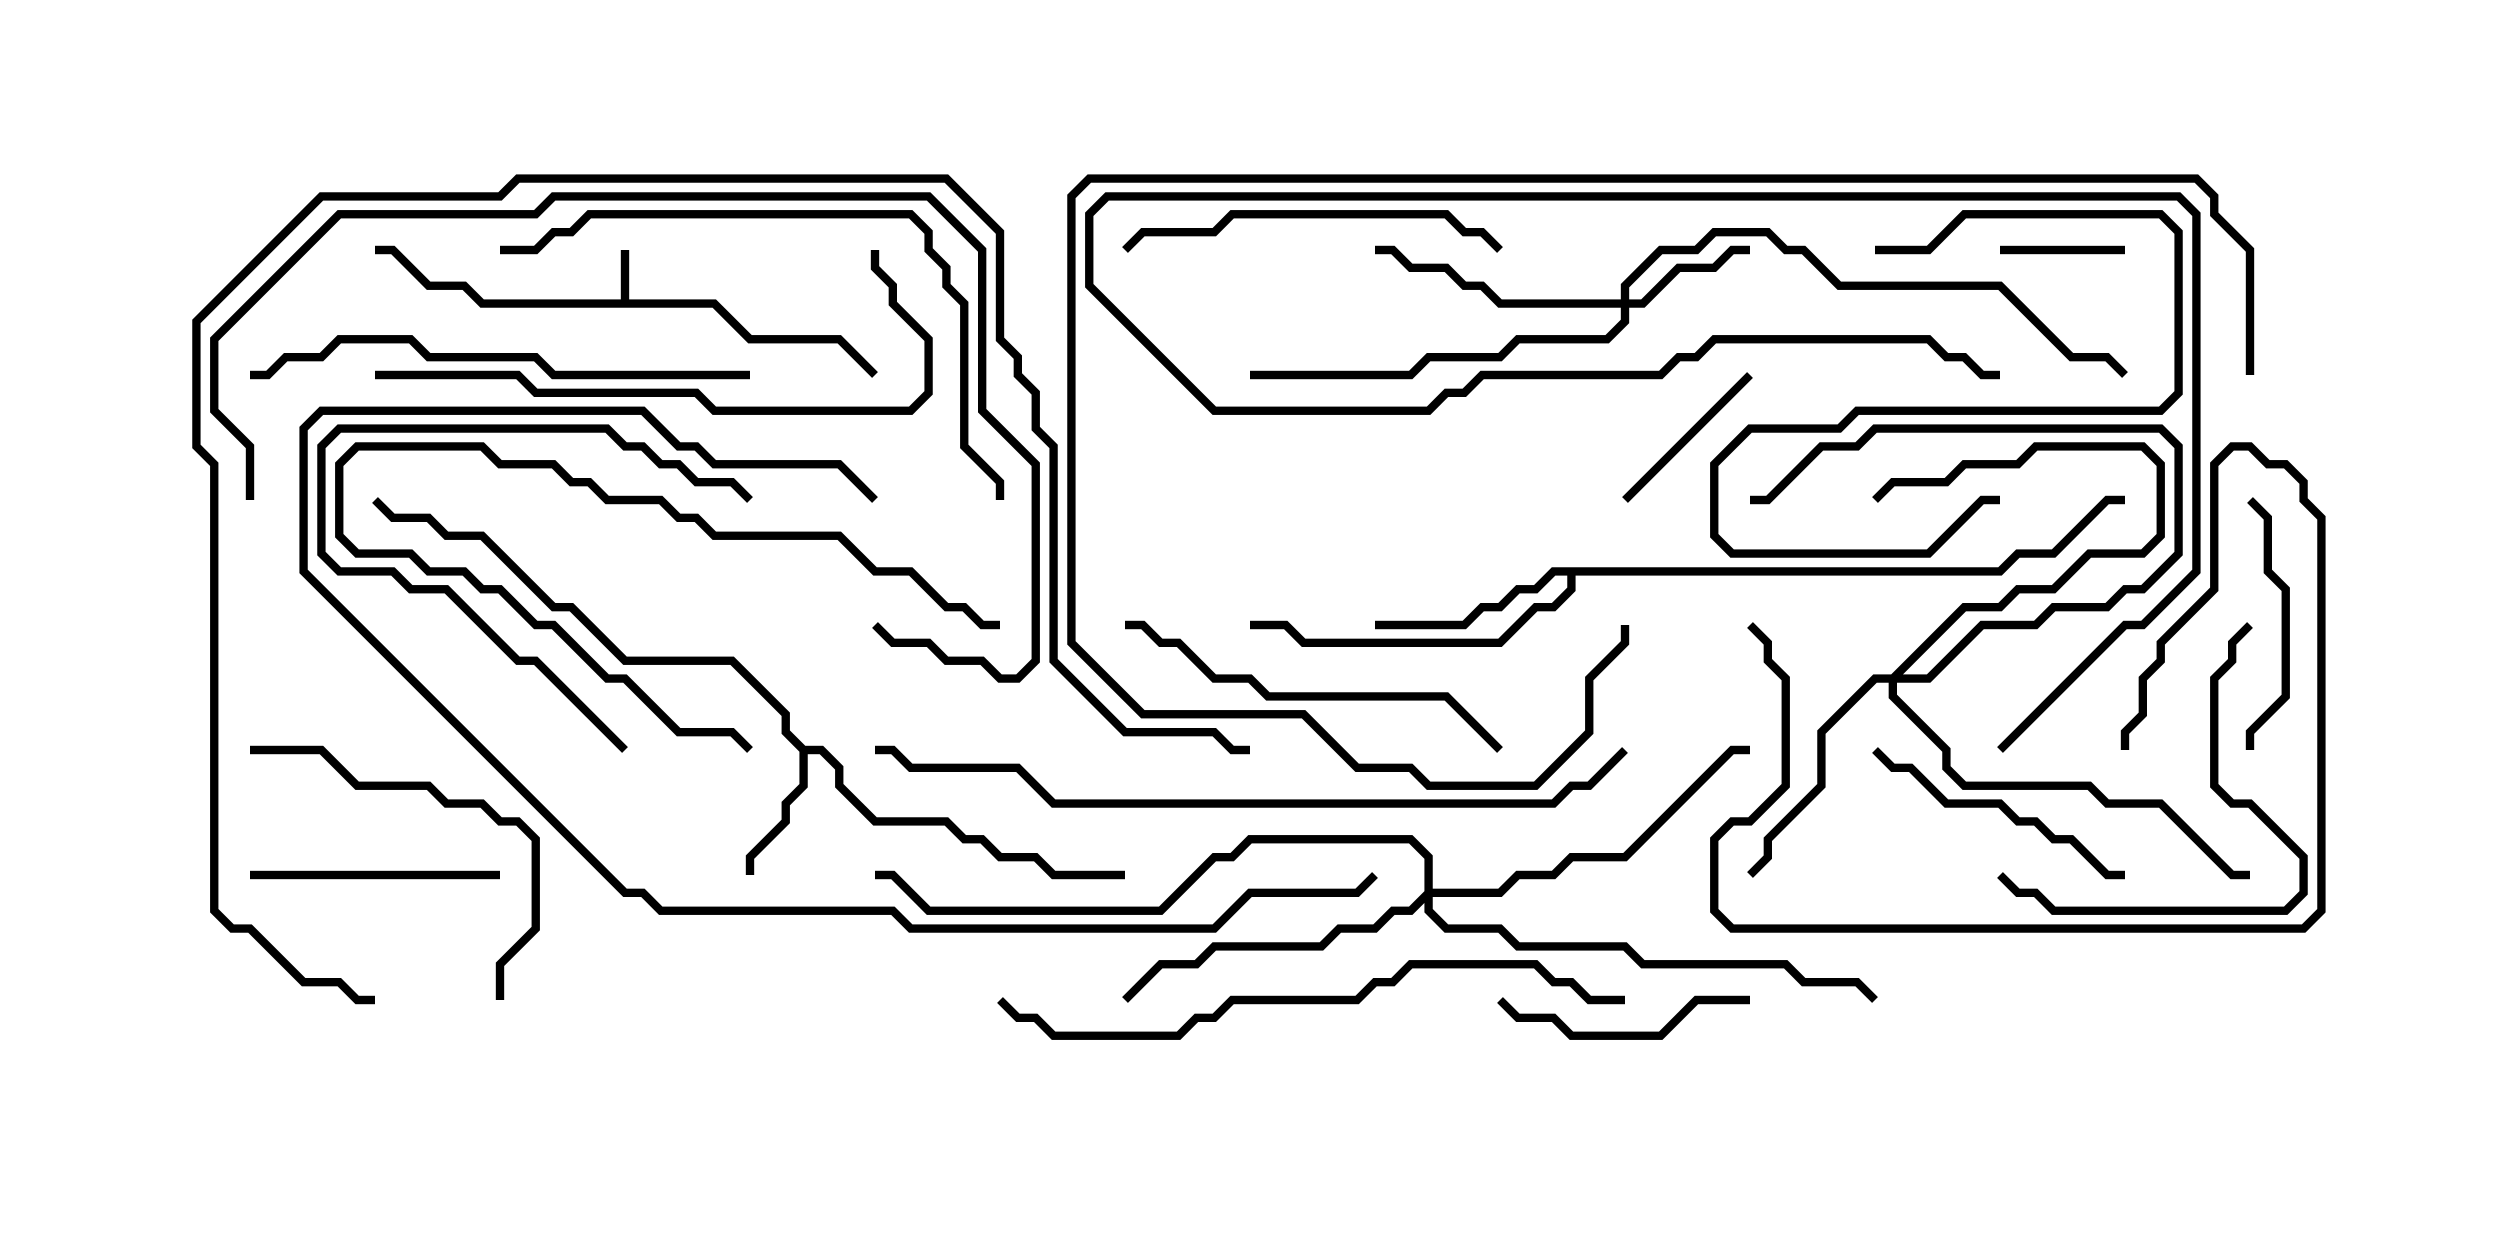 <svg version="1.1" width="30" height="15" xmlns="http://www.w3.org/2000/svg"><path d="M7.45,3.593L7.45,3L7.55,3L7.55,3.593L8.592,3.593L9.021,4.021L10.092,4.021L10.535,4.465L10.465,4.535L10.051,4.121L8.979,4.121L8.551,3.693L5.765,3.693L5.551,3.479L5.122,3.479L4.694,3.05L4.5,3.05L4.5,2.95L4.735,2.95L5.164,3.379L5.592,3.379L5.806,3.593z" stroke="none"/><path d="M9.664,8.95L9.878,8.95L10.121,9.194L10.121,9.408L10.521,9.807L11.378,9.807L11.592,10.021L11.806,10.021L12.021,10.236L12.449,10.236L12.664,10.45L13.5,10.45L13.5,10.55L12.622,10.55L12.408,10.336L11.979,10.336L11.765,10.121L11.551,10.121L11.336,9.907L10.479,9.907L10.021,9.449L10.021,9.235L9.836,9.05L9.693,9.05L9.693,9.449L9.479,9.664L9.479,9.878L9.05,10.306L9.05,10.5L8.95,10.5L8.95,10.265L9.379,9.836L9.379,9.622L9.593,9.408L9.593,9.021L9.379,8.806L9.379,8.592L8.765,7.979L7.479,7.979L6.836,7.336L6.622,7.336L5.765,6.479L5.336,6.479L5.122,6.264L4.694,6.264L4.465,6.035L4.535,5.965L4.735,6.164L5.164,6.164L5.378,6.379L5.806,6.379L6.664,7.236L6.878,7.236L7.521,7.879L8.806,7.879L9.479,8.551L9.479,8.765z" stroke="none"/><path d="M23.979,6.807L24.194,6.593L24.622,6.593L25.265,5.95L25.5,5.95L25.5,6.05L25.306,6.05L24.664,6.693L24.235,6.693L24.021,6.907L18.907,6.907L18.907,7.092L18.664,7.336L18.449,7.336L18.021,7.764L15.622,7.764L15.408,7.55L15,7.55L15,7.45L15.449,7.45L15.664,7.664L17.979,7.664L18.408,7.236L18.622,7.236L18.807,7.051L18.807,6.907L18.664,6.907L18.449,7.121L18.235,7.121L18.021,7.336L17.806,7.336L17.592,7.55L16.5,7.55L16.5,7.45L17.551,7.45L17.765,7.236L17.979,7.236L18.194,7.021L18.408,7.021L18.622,6.807z" stroke="none"/><path d="M19.45,3.593L19.45,3.408L19.908,2.95L20.336,2.95L20.551,2.736L21.235,2.736L21.449,2.95L21.664,2.95L22.092,3.379L24.021,3.379L24.878,4.236L25.306,4.236L25.535,4.465L25.465,4.535L25.265,4.336L24.836,4.336L23.979,3.479L22.051,3.479L21.622,3.05L21.408,3.05L21.194,2.836L20.592,2.836L20.378,3.05L19.949,3.05L19.55,3.449L19.55,3.593L19.694,3.593L20.122,3.164L20.551,3.164L20.765,2.95L21,2.95L21,3.05L20.806,3.05L20.592,3.264L20.164,3.264L19.735,3.693L19.55,3.693L19.55,3.878L19.306,4.121L18.235,4.121L18.021,4.336L17.164,4.336L16.949,4.55L15,4.55L15,4.45L16.908,4.45L17.122,4.236L17.979,4.236L18.194,4.021L19.265,4.021L19.45,3.836L19.45,3.693L17.979,3.693L17.765,3.479L17.551,3.479L17.336,3.264L16.908,3.264L16.694,3.05L16.5,3.05L16.5,2.95L16.735,2.95L16.949,3.164L17.378,3.164L17.592,3.379L17.806,3.379L18.021,3.593z" stroke="none"/><path d="M22.694,8.093L23.551,7.236L23.979,7.236L24.194,7.021L24.622,7.021L25.051,6.593L25.694,6.593L25.879,6.408L25.879,5.592L25.694,5.407L24.449,5.407L24.235,5.621L23.592,5.621L23.378,5.836L22.735,5.836L22.535,6.035L22.465,5.965L22.694,5.736L23.336,5.736L23.551,5.521L24.194,5.521L24.408,5.307L25.735,5.307L25.979,5.551L25.979,6.449L25.735,6.693L25.092,6.693L24.664,7.121L24.235,7.121L24.021,7.336L23.592,7.336L22.835,8.093L23.122,8.093L23.765,7.45L24.408,7.45L24.622,7.236L25.265,7.236L25.479,7.021L25.694,7.021L26.093,6.622L26.093,5.378L25.908,5.193L22.521,5.193L22.306,5.407L21.878,5.407L21.235,6.05L21,6.05L21,5.95L21.194,5.95L21.836,5.307L22.265,5.307L22.479,5.093L25.949,5.093L26.193,5.336L26.193,6.664L25.735,7.121L25.521,7.121L25.306,7.336L24.664,7.336L24.449,7.55L23.806,7.55L23.164,8.193L22.764,8.193L22.764,8.336L23.407,8.979L23.407,9.194L23.592,9.379L25.092,9.379L25.306,9.593L25.949,9.593L26.806,10.45L27,10.45L27,10.55L26.765,10.55L25.908,9.693L25.265,9.693L25.051,9.479L23.551,9.479L23.307,9.235L23.307,9.021L22.664,8.378L22.664,8.193L22.521,8.193L21.907,8.806L21.907,9.449L21.264,10.092L21.264,10.306L21.035,10.535L20.965,10.465L21.164,10.265L21.164,10.051L21.807,9.408L21.807,8.765L22.479,8.093z" stroke="none"/><path d="M17.093,10.694L17.093,10.306L16.908,10.121L15.021,10.121L14.806,10.336L14.592,10.336L13.949,10.979L11.122,10.979L10.694,10.55L10.5,10.55L10.5,10.45L10.735,10.45L11.164,10.879L13.908,10.879L14.551,10.236L14.765,10.236L14.979,10.021L16.949,10.021L17.193,10.265L17.193,10.664L17.979,10.664L18.194,10.45L18.622,10.45L18.836,10.236L19.479,10.236L20.765,8.95L21,8.95L21,9.05L20.806,9.05L19.521,10.336L18.878,10.336L18.664,10.55L18.235,10.55L18.021,10.764L17.193,10.764L17.193,10.908L17.378,11.093L18.021,11.093L18.235,11.307L19.521,11.307L19.735,11.521L21.449,11.521L21.664,11.736L22.306,11.736L22.535,11.965L22.465,12.035L22.265,11.836L21.622,11.836L21.408,11.621L19.694,11.621L19.479,11.407L18.194,11.407L17.979,11.193L17.336,11.193L17.093,10.949L17.093,10.835L16.949,10.979L16.735,10.979L16.521,11.193L16.092,11.193L15.878,11.407L14.592,11.407L14.378,11.621L13.949,11.621L13.535,12.035L13.465,11.965L13.908,11.521L14.336,11.521L14.551,11.307L15.836,11.307L16.051,11.093L16.479,11.093L16.694,10.879L16.908,10.879z" stroke="none"/><path d="M24,3.05L24,2.95L25.5,2.95L25.5,3.05z" stroke="none"/><path d="M19.535,6.035L19.465,5.965L20.965,4.465L21.035,4.535z" stroke="none"/><path d="M21,11.95L21,12.05L20.378,12.05L19.949,12.479L18.836,12.479L18.622,12.264L18.194,12.264L17.965,12.035L18.035,11.965L18.235,12.164L18.664,12.164L18.878,12.379L19.908,12.379L20.336,11.95z" stroke="none"/><path d="M27.05,9L26.95,9L26.95,8.765L27.379,8.336L27.379,7.092L27.164,6.878L27.164,6.235L26.965,6.035L27.035,5.965L27.264,6.194L27.264,6.836L27.479,7.051L27.479,8.378L27.05,8.806z" stroke="none"/><path d="M6,10.45L6,10.55L3,10.55L3,10.45z" stroke="none"/><path d="M9.035,8.965L8.965,9.035L8.765,8.836L8.122,8.836L7.479,8.193L7.265,8.193L6.622,7.55L6.408,7.55L5.979,7.121L5.765,7.121L5.551,6.907L5.122,6.907L4.908,6.693L4.265,6.693L4.021,6.449L4.021,5.551L4.265,5.307L5.806,5.307L6.021,5.521L6.664,5.521L6.878,5.736L7.092,5.736L7.306,5.95L7.949,5.95L8.164,6.164L8.378,6.164L8.592,6.379L10.092,6.379L10.521,6.807L10.949,6.807L11.378,7.236L11.592,7.236L11.806,7.45L12,7.45L12,7.55L11.765,7.55L11.551,7.336L11.336,7.336L10.908,6.907L10.479,6.907L10.051,6.479L8.551,6.479L8.336,6.264L8.122,6.264L7.908,6.05L7.265,6.05L7.051,5.836L6.836,5.836L6.622,5.621L5.979,5.621L5.765,5.407L4.306,5.407L4.121,5.592L4.121,6.408L4.306,6.593L4.949,6.593L5.164,6.807L5.592,6.807L5.806,7.021L6.021,7.021L6.449,7.45L6.664,7.45L7.306,8.093L7.521,8.093L8.164,8.736L8.806,8.736z" stroke="none"/><path d="M7.535,8.965L7.465,9.035L6.408,7.979L6.194,7.979L5.336,7.121L4.908,7.121L4.694,6.907L4.051,6.907L3.807,6.664L3.807,5.336L4.051,5.093L7.306,5.093L7.521,5.307L7.735,5.307L7.949,5.521L8.164,5.521L8.378,5.736L8.806,5.736L9.035,5.965L8.965,6.035L8.765,5.836L8.336,5.836L8.122,5.621L7.908,5.621L7.694,5.407L7.479,5.407L7.265,5.193L4.092,5.193L3.907,5.378L3.907,6.622L4.092,6.807L4.735,6.807L4.949,7.021L5.378,7.021L6.235,7.879L6.449,7.879z" stroke="none"/><path d="M22.5,3.05L22.5,2.95L23.122,2.95L23.551,2.521L25.949,2.521L26.193,2.765L26.193,4.735L25.949,4.979L22.306,4.979L22.092,5.193L21.021,5.193L20.621,5.592L20.621,6.408L20.806,6.593L23.122,6.593L23.765,5.95L24,5.95L24,6.05L23.806,6.05L23.164,6.693L20.765,6.693L20.521,6.449L20.521,5.551L20.979,5.093L22.051,5.093L22.265,4.879L25.908,4.879L26.093,4.694L26.093,2.806L25.908,2.621L23.592,2.621L23.164,3.05z" stroke="none"/><path d="M22.465,9.035L22.535,8.965L22.735,9.164L22.949,9.164L23.378,9.593L24.021,9.593L24.235,9.807L24.449,9.807L24.664,10.021L24.878,10.021L25.306,10.45L25.5,10.45L25.5,10.55L25.265,10.55L24.836,10.121L24.622,10.121L24.408,9.907L24.194,9.907L23.979,9.693L23.336,9.693L22.908,9.264L22.694,9.264z" stroke="none"/><path d="M6.05,12L5.95,12L5.95,11.551L6.379,11.122L6.379,10.092L6.194,9.907L5.979,9.907L5.765,9.693L5.336,9.693L5.122,9.479L4.265,9.479L3.836,9.05L3,9.05L3,8.95L3.878,8.95L4.306,9.379L5.164,9.379L5.378,9.593L5.806,9.593L6.021,9.807L6.235,9.807L6.479,10.051L6.479,11.164L6.05,11.592z" stroke="none"/><path d="M23.965,10.535L24.035,10.465L24.235,10.664L24.449,10.664L24.664,10.879L27.408,10.879L27.593,10.694L27.593,10.306L26.979,9.693L26.765,9.693L26.521,9.449L26.521,8.122L26.736,7.908L26.736,7.694L26.965,7.465L27.035,7.535L26.836,7.735L26.836,7.949L26.621,8.164L26.621,9.408L26.806,9.593L27.021,9.593L27.693,10.265L27.693,10.735L27.449,10.979L24.622,10.979L24.408,10.764L24.194,10.764z" stroke="none"/><path d="M18.035,2.965L17.965,3.035L17.765,2.836L17.551,2.836L17.336,2.621L14.806,2.621L14.592,2.836L13.735,2.836L13.535,3.035L13.465,2.965L13.694,2.736L14.551,2.736L14.765,2.521L17.378,2.521L17.592,2.736L17.806,2.736z" stroke="none"/><path d="M24.035,9.035L23.965,8.965L25.479,7.45L25.694,7.45L26.307,6.836L26.307,2.592L26.122,2.407L13.306,2.407L13.121,2.592L13.121,3.408L14.592,4.879L17.122,4.879L17.336,4.664L17.551,4.664L17.765,4.45L19.908,4.45L20.122,4.236L20.336,4.236L20.551,4.021L23.164,4.021L23.378,4.236L23.592,4.236L23.806,4.45L24,4.45L24,4.55L23.765,4.55L23.551,4.336L23.336,4.336L23.122,4.121L20.592,4.121L20.378,4.336L20.164,4.336L19.949,4.55L17.806,4.55L17.592,4.764L17.378,4.764L17.164,4.979L14.551,4.979L13.021,3.449L13.021,2.551L13.265,2.307L26.164,2.307L26.407,2.551L26.407,6.878L25.735,7.55L25.521,7.55z" stroke="none"/><path d="M20.965,7.535L21.035,7.465L21.264,7.694L21.264,7.908L21.479,8.122L21.479,9.449L21.021,9.907L20.806,9.907L20.621,10.092L20.621,10.908L20.806,11.093L27.622,11.093L27.807,10.908L27.807,6.235L27.593,6.021L27.593,5.806L27.408,5.621L27.194,5.621L26.979,5.407L26.806,5.407L26.621,5.592L26.621,7.092L25.979,7.735L25.979,7.949L25.764,8.164L25.764,8.592L25.55,8.806L25.55,9L25.45,9L25.45,8.765L25.664,8.551L25.664,8.122L25.879,7.908L25.879,7.694L26.521,7.051L26.521,5.551L26.765,5.307L27.021,5.307L27.235,5.521L27.449,5.521L27.693,5.765L27.693,5.979L27.907,6.194L27.907,10.949L27.664,11.193L20.765,11.193L20.521,10.949L20.521,10.051L20.765,9.807L20.979,9.807L21.379,9.408L21.379,8.164L21.164,7.949L21.164,7.735z" stroke="none"/><path d="M13.5,7.55L13.5,7.45L13.735,7.45L13.949,7.664L14.164,7.664L14.592,8.093L15.021,8.093L15.235,8.307L17.378,8.307L18.035,8.965L17.965,9.035L17.336,8.407L15.194,8.407L14.979,8.193L14.551,8.193L14.122,7.764L13.908,7.764L13.694,7.55z" stroke="none"/><path d="M9,4.45L9,4.55L6.622,4.55L6.408,4.336L5.122,4.336L4.908,4.121L4.092,4.121L3.878,4.336L3.449,4.336L3.235,4.55L3,4.55L3,4.45L3.194,4.45L3.408,4.236L3.836,4.236L4.051,4.021L4.949,4.021L5.164,4.236L6.449,4.236L6.664,4.45z" stroke="none"/><path d="M4.5,4.55L4.5,4.45L6.235,4.45L6.449,4.664L8.378,4.664L8.592,4.879L10.908,4.879L11.093,4.694L11.093,4.092L10.664,3.664L10.664,3.449L10.45,3.235L10.45,3L10.55,3L10.55,3.194L10.764,3.408L10.764,3.622L11.193,4.051L11.193,4.735L10.949,4.979L8.551,4.979L8.336,4.764L6.408,4.764L6.194,4.55z" stroke="none"/><path d="M6,3.05L6,2.95L6.408,2.95L6.622,2.736L6.836,2.736L7.051,2.521L10.949,2.521L11.193,2.765L11.193,2.979L11.407,3.194L11.407,3.408L11.621,3.622L11.621,5.336L12.05,5.765L12.05,6L11.95,6L11.95,5.806L11.521,5.378L11.521,3.664L11.307,3.449L11.307,3.235L11.093,3.021L11.093,2.806L10.908,2.621L7.092,2.621L6.878,2.836L6.664,2.836L6.449,3.05z" stroke="none"/><path d="M19.5,11.95L19.5,12.05L19.051,12.05L18.836,11.836L18.622,11.836L18.408,11.621L16.949,11.621L16.735,11.836L16.521,11.836L16.306,12.05L14.806,12.05L14.592,12.264L14.378,12.264L14.164,12.479L12.622,12.479L12.408,12.264L12.194,12.264L11.965,12.035L12.035,11.965L12.235,12.164L12.449,12.164L12.664,12.379L14.122,12.379L14.336,12.164L14.551,12.164L14.765,11.95L16.265,11.95L16.479,11.736L16.694,11.736L16.908,11.521L18.449,11.521L18.664,11.736L18.878,11.736L19.092,11.95z" stroke="none"/><path d="M10.535,5.965L10.465,6.035L10.051,5.621L8.551,5.621L8.336,5.407L8.122,5.407L7.694,4.979L3.878,4.979L3.693,5.164L3.693,6.836L7.521,10.664L7.735,10.664L7.949,10.879L10.735,10.879L10.949,11.093L14.551,11.093L14.979,10.664L16.265,10.664L16.465,10.465L16.535,10.535L16.306,10.764L15.021,10.764L14.592,11.193L10.908,11.193L10.694,10.979L7.908,10.979L7.694,10.764L7.479,10.764L3.593,6.878L3.593,5.122L3.836,4.879L7.735,4.879L8.164,5.307L8.378,5.307L8.592,5.521L10.092,5.521z" stroke="none"/><path d="M3.05,6L2.95,6L2.95,5.378L2.521,4.949L2.521,4.051L4.051,2.521L6.408,2.521L6.622,2.307L11.164,2.307L11.836,2.979L11.836,4.908L12.479,5.551L12.479,7.949L12.235,8.193L11.979,8.193L11.765,7.979L11.336,7.979L11.122,7.764L10.694,7.764L10.465,7.535L10.535,7.465L10.735,7.664L11.164,7.664L11.378,7.879L11.806,7.879L12.021,8.093L12.194,8.093L12.379,7.908L12.379,5.592L11.736,4.949L11.736,3.021L11.122,2.407L6.664,2.407L6.449,2.621L4.092,2.621L2.621,4.092L2.621,4.908L3.05,5.336z" stroke="none"/><path d="M27.05,4.5L26.95,4.5L26.95,3.021L26.521,2.592L26.521,2.378L26.336,2.193L13.092,2.193L12.907,2.378L12.907,7.694L13.735,8.521L15.664,8.521L16.306,9.164L16.949,9.164L17.164,9.379L18.408,9.379L19.021,8.765L19.021,8.122L19.45,7.694L19.45,7.5L19.55,7.5L19.55,7.735L19.121,8.164L19.121,8.806L18.449,9.479L17.122,9.479L16.908,9.264L16.265,9.264L15.622,8.621L13.694,8.621L12.807,7.735L12.807,2.336L13.051,2.093L26.378,2.093L26.621,2.336L26.621,2.551L27.05,2.979z" stroke="none"/><path d="M19.465,8.965L19.535,9.035L19.092,9.479L18.878,9.479L18.664,9.693L12.622,9.693L12.194,9.264L10.908,9.264L10.694,9.05L10.5,9.05L10.5,8.95L10.735,8.95L10.949,9.164L12.235,9.164L12.664,9.593L18.622,9.593L18.836,9.379L19.051,9.379z" stroke="none"/><path d="M4.5,11.95L4.5,12.05L4.265,12.05L4.051,11.836L3.622,11.836L2.979,11.193L2.765,11.193L2.521,10.949L2.521,5.592L2.307,5.378L2.307,3.836L3.836,2.307L5.979,2.307L6.194,2.093L11.378,2.093L12.05,2.765L12.05,4.051L12.264,4.265L12.264,4.479L12.479,4.694L12.479,5.122L12.693,5.336L12.693,7.908L13.521,8.736L14.592,8.736L14.806,8.95L15,8.95L15,9.05L14.765,9.05L14.551,8.836L13.479,8.836L12.593,7.949L12.593,5.378L12.379,5.164L12.379,4.735L12.164,4.521L12.164,4.306L11.95,4.092L11.95,2.806L11.336,2.193L6.235,2.193L6.021,2.407L3.878,2.407L2.407,3.878L2.407,5.336L2.621,5.551L2.621,10.908L2.806,11.093L3.021,11.093L3.664,11.736L4.092,11.736L4.306,11.95z" stroke="none"/></svg>